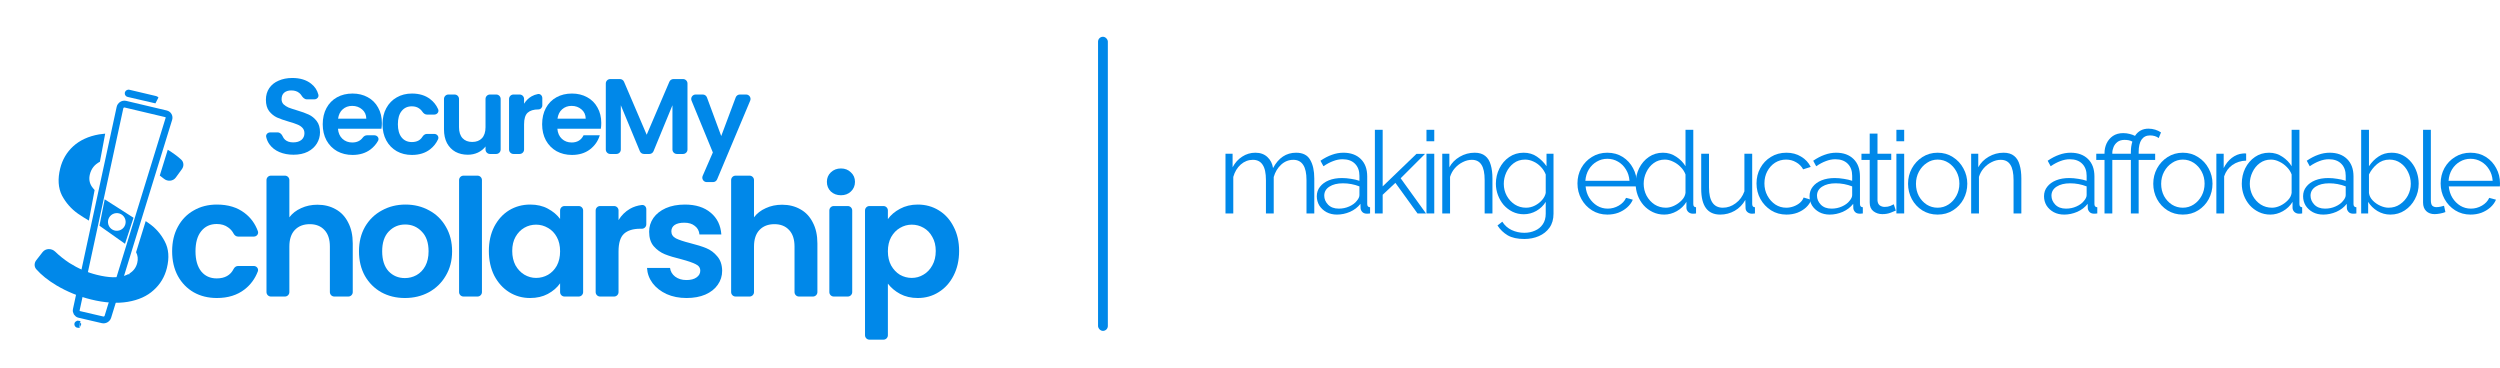 <svg width="510" height="75" viewBox="0 0 510 75" fill="none" xmlns="http://www.w3.org/2000/svg">
<path d="M35.115 51.263C35.115 49.352 35.504 47.685 36.281 46.263C37.059 44.819 38.136 43.708 39.514 42.931C40.892 42.131 42.469 41.731 44.247 41.731C46.535 41.731 48.424 42.308 49.912 43.464C51.141 44.386 52.039 45.616 52.607 47.155C52.811 47.708 52.376 48.263 51.786 48.263H48.567C48.176 48.263 47.84 48.007 47.659 47.661C47.39 47.144 47.019 46.722 46.546 46.397C45.924 45.93 45.146 45.697 44.213 45.697C42.88 45.697 41.825 46.185 41.047 47.163C40.27 48.118 39.881 49.485 39.881 51.263C39.881 53.018 40.27 54.384 41.047 55.362C41.825 56.317 42.88 56.795 44.213 56.795C45.864 56.795 47.014 56.15 47.663 54.86C47.837 54.514 48.173 54.262 48.561 54.262H51.777C52.369 54.262 52.804 54.822 52.593 55.375C52.025 56.86 51.131 58.078 49.912 59.028C48.401 60.205 46.513 60.794 44.247 60.794C42.469 60.794 40.892 60.405 39.514 59.628C38.136 58.828 37.059 57.717 36.281 56.295C35.504 54.851 35.115 53.173 35.115 51.263Z" fill="#0088E9"/>
<path d="M64.762 41.764C66.162 41.764 67.406 42.075 68.495 42.697C69.583 43.297 70.428 44.197 71.028 45.397C71.65 46.574 71.961 47.996 71.961 49.663V59.587C71.961 60.088 71.555 60.494 71.053 60.494H68.202C67.701 60.494 67.295 60.088 67.295 59.587V50.296C67.295 48.83 66.928 47.708 66.195 46.93C65.462 46.13 64.462 45.73 63.196 45.73C61.907 45.73 60.885 46.13 60.129 46.93C59.396 47.708 59.03 48.83 59.03 50.296V59.587C59.03 60.088 58.623 60.494 58.122 60.494H55.271C54.77 60.494 54.364 60.088 54.364 59.587V36.739C54.364 36.238 54.77 35.832 55.271 35.832H58.122C58.623 35.832 59.03 36.238 59.03 36.739V44.33C59.63 43.53 60.429 42.908 61.429 42.464C62.429 41.997 63.54 41.764 64.762 41.764Z" fill="#0088E9"/>
<path d="M82.597 60.794C80.819 60.794 79.22 60.405 77.798 59.628C76.376 58.828 75.254 57.706 74.431 56.262C73.632 54.817 73.232 53.151 73.232 51.263C73.232 49.374 73.643 47.708 74.465 46.263C75.309 44.819 76.453 43.708 77.897 42.931C79.342 42.131 80.953 41.731 82.73 41.731C84.508 41.731 86.118 42.131 87.563 42.931C89.007 43.708 90.14 44.819 90.962 46.263C91.806 47.708 92.228 49.374 92.228 51.263C92.228 53.151 91.795 54.817 90.929 56.262C90.084 57.706 88.929 58.828 87.463 59.628C86.018 60.405 84.397 60.794 82.597 60.794ZM82.597 56.728C83.441 56.728 84.23 56.528 84.963 56.128C85.719 55.706 86.318 55.084 86.763 54.262C87.207 53.44 87.429 52.44 87.429 51.263C87.429 49.507 86.963 48.163 86.029 47.23C85.119 46.274 83.996 45.797 82.663 45.797C81.33 45.797 80.208 46.274 79.297 47.23C78.409 48.163 77.964 49.507 77.964 51.263C77.964 53.018 78.397 54.373 79.264 55.328C80.153 56.262 81.264 56.728 82.597 56.728Z" fill="#0088E9"/>
<path d="M97.41 35.832C97.911 35.832 98.317 36.238 98.317 36.739V59.587C98.317 60.088 97.911 60.494 97.41 60.494H94.559C94.058 60.494 93.651 60.088 93.651 59.587V36.739C93.651 36.238 94.058 35.832 94.559 35.832H97.41Z" fill="#0088E9"/>
<path d="M99.728 51.196C99.728 49.329 100.094 47.674 100.828 46.23C101.583 44.786 102.594 43.675 103.86 42.897C105.149 42.12 106.582 41.731 108.16 41.731C109.537 41.731 110.737 42.008 111.759 42.564C112.803 43.119 113.637 43.819 114.259 44.663V42.938C114.259 42.437 114.665 42.031 115.166 42.031H118.051C118.552 42.031 118.958 42.437 118.958 42.938V59.587C118.958 60.088 118.552 60.494 118.051 60.494H115.166C114.665 60.494 114.259 60.088 114.259 59.587V57.795C113.659 58.661 112.826 59.383 111.759 59.961C110.715 60.517 109.504 60.794 108.126 60.794C106.571 60.794 105.149 60.394 103.86 59.594C102.594 58.794 101.583 57.672 100.828 56.228C100.094 54.762 99.728 53.084 99.728 51.196ZM114.259 51.263C114.259 50.129 114.037 49.163 113.592 48.363C113.148 47.541 112.548 46.919 111.792 46.497C111.037 46.052 110.226 45.83 109.36 45.83C108.493 45.83 107.693 46.041 106.96 46.463C106.227 46.885 105.627 47.508 105.16 48.33C104.716 49.13 104.494 50.085 104.494 51.196C104.494 52.307 104.716 53.284 105.16 54.129C105.627 54.951 106.227 55.584 106.96 56.028C107.715 56.473 108.515 56.695 109.36 56.695C110.226 56.695 111.037 56.484 111.792 56.062C112.548 55.617 113.148 54.995 113.592 54.195C114.037 53.373 114.259 52.396 114.259 51.263Z" fill="#0088E9"/>
<path d="M126.181 44.897C126.781 43.919 127.559 43.153 128.514 42.597C129.248 42.18 130.057 41.92 130.942 41.816C131.439 41.757 131.847 42.17 131.847 42.671V45.756C131.847 46.257 131.441 46.663 130.94 46.663H130.614C129.147 46.663 128.037 47.008 127.281 47.696C126.548 48.385 126.181 49.585 126.181 51.296V59.587C126.181 60.088 125.775 60.494 125.274 60.494H122.423C121.922 60.494 121.515 60.088 121.515 59.587V42.938C121.515 42.437 121.922 42.031 122.423 42.031H125.274C125.775 42.031 126.181 42.437 126.181 42.938V44.897Z" fill="#0088E9"/>
<path d="M140.056 60.794C138.545 60.794 137.189 60.528 135.99 59.994C134.79 59.439 133.834 58.695 133.123 57.761C132.435 56.828 132.057 55.795 131.99 54.662H136.689C136.778 55.373 137.123 55.962 137.723 56.428C138.345 56.895 139.111 57.128 140.022 57.128C140.911 57.128 141.6 56.95 142.089 56.595C142.6 56.239 142.855 55.784 142.855 55.228C142.855 54.629 142.544 54.184 141.922 53.895C141.322 53.584 140.355 53.251 139.022 52.895C137.645 52.562 136.512 52.218 135.623 51.862C134.756 51.507 134.001 50.962 133.357 50.229C132.735 49.496 132.423 48.507 132.423 47.263C132.423 46.241 132.712 45.308 133.29 44.464C133.89 43.619 134.734 42.953 135.823 42.464C136.934 41.975 138.234 41.731 139.722 41.731C141.922 41.731 143.677 42.286 144.988 43.397C146.299 44.486 147.021 45.963 147.154 47.83H142.688C142.622 47.096 142.311 46.519 141.755 46.097C141.222 45.652 140.5 45.43 139.589 45.43C138.745 45.43 138.089 45.586 137.623 45.897C137.178 46.208 136.956 46.641 136.956 47.197C136.956 47.819 137.267 48.296 137.889 48.63C138.511 48.941 139.478 49.263 140.789 49.596C142.122 49.929 143.222 50.274 144.088 50.629C144.955 50.985 145.699 51.54 146.321 52.296C146.966 53.029 147.299 54.006 147.321 55.228C147.321 56.295 147.021 57.25 146.421 58.095C145.843 58.939 144.999 59.605 143.888 60.094C142.8 60.561 141.522 60.794 140.056 60.794Z" fill="#0088E9"/>
<path d="M159.55 41.764C160.95 41.764 162.194 42.075 163.282 42.697C164.371 43.297 165.215 44.197 165.815 45.397C166.437 46.574 166.749 47.996 166.749 49.663V59.587C166.749 60.088 166.342 60.494 165.841 60.494H162.99C162.489 60.494 162.083 60.088 162.083 59.587V50.296C162.083 48.83 161.716 47.708 160.983 46.93C160.25 46.13 159.25 45.73 157.983 45.73C156.695 45.73 155.673 46.13 154.917 46.93C154.184 47.708 153.817 48.83 153.817 50.296V59.587C153.817 60.088 153.411 60.494 152.91 60.494H150.059C149.558 60.494 149.151 60.088 149.151 59.587V36.739C149.151 36.238 149.558 35.832 150.059 35.832H152.91C153.411 35.832 153.817 36.238 153.817 36.739V44.33C154.417 43.53 155.217 42.908 156.217 42.464C157.217 41.997 158.328 41.764 159.55 41.764Z" fill="#0088E9"/>
<path d="M171.552 39.831C170.73 39.831 170.041 39.575 169.486 39.065C168.953 38.531 168.686 37.876 168.686 37.098C168.686 36.321 168.953 35.676 169.486 35.165C170.041 34.632 170.73 34.365 171.552 34.365C172.374 34.365 173.052 34.632 173.585 35.165C174.141 35.676 174.418 36.321 174.418 37.098C174.418 37.876 174.141 38.531 173.585 39.065C173.052 39.575 172.374 39.831 171.552 39.831ZM172.945 42.031C173.446 42.031 173.852 42.437 173.852 42.938V59.587C173.852 60.088 173.446 60.494 172.945 60.494H170.093C169.592 60.494 169.186 60.088 169.186 59.587V42.938C169.186 42.437 169.592 42.031 170.093 42.031H172.945Z" fill="#0088E9"/>
<path d="M181.128 44.697C181.728 43.853 182.55 43.153 183.594 42.597C184.661 42.02 185.872 41.731 187.227 41.731C188.804 41.731 190.226 42.12 191.493 42.897C192.782 43.675 193.793 44.786 194.526 46.23C195.281 47.652 195.659 49.307 195.659 51.196C195.659 53.084 195.281 54.762 194.526 56.228C193.793 57.672 192.782 58.794 191.493 59.594C190.226 60.394 188.804 60.794 187.227 60.794C185.872 60.794 184.672 60.517 183.628 59.961C182.605 59.406 181.772 58.706 181.128 57.861V68.386C181.128 68.887 180.722 69.293 180.221 69.293H177.369C176.868 69.293 176.462 68.887 176.462 68.386V42.938C176.462 42.437 176.868 42.031 177.369 42.031H180.221C180.722 42.031 181.128 42.437 181.128 42.938V44.697ZM190.893 51.196C190.893 50.085 190.66 49.13 190.193 48.33C189.749 47.508 189.149 46.885 188.393 46.463C187.66 46.041 186.86 45.83 185.994 45.83C185.15 45.83 184.35 46.052 183.594 46.497C182.861 46.919 182.261 47.541 181.795 48.363C181.35 49.185 181.128 50.151 181.128 51.263C181.128 52.373 181.35 53.34 181.795 54.162C182.261 54.984 182.861 55.617 183.594 56.062C184.35 56.484 185.15 56.695 185.994 56.695C186.86 56.695 187.66 56.473 188.393 56.028C189.149 55.584 189.749 54.951 190.193 54.129C190.66 53.307 190.893 52.329 190.893 51.196Z" fill="#0088E9"/>
<path d="M59.873 31.564C58.807 31.564 57.844 31.381 56.982 31.016C56.136 30.651 55.464 30.126 54.968 29.44C54.641 28.988 54.419 28.483 54.301 27.924C54.197 27.428 54.617 27.009 55.123 27.009H56.64C57.116 27.009 57.486 27.392 57.674 27.83C57.784 28.088 57.94 28.31 58.143 28.498C58.552 28.863 59.106 29.046 59.807 29.046C60.522 29.046 61.084 28.878 61.493 28.542C61.902 28.192 62.106 27.739 62.106 27.184C62.106 26.732 61.967 26.36 61.69 26.068C61.413 25.776 61.062 25.55 60.639 25.389C60.23 25.214 59.661 25.024 58.931 24.82C57.938 24.528 57.128 24.243 56.501 23.966C55.888 23.674 55.355 23.243 54.902 22.674C54.464 22.09 54.245 21.316 54.245 20.353C54.245 19.448 54.472 18.66 54.924 17.988C55.377 17.317 56.012 16.806 56.829 16.456C57.647 16.091 58.581 15.908 59.632 15.908C61.208 15.908 62.486 16.295 63.464 17.069C64.21 17.64 64.705 18.384 64.948 19.302C65.083 19.812 64.656 20.265 64.128 20.265H62.592C62.111 20.265 61.74 19.863 61.488 19.453C61.379 19.276 61.235 19.116 61.055 18.974C60.646 18.623 60.099 18.448 59.413 18.448C58.814 18.448 58.333 18.601 57.968 18.908C57.617 19.214 57.442 19.66 57.442 20.244C57.442 20.652 57.574 20.995 57.836 21.273C58.114 21.535 58.449 21.754 58.843 21.93C59.252 22.09 59.822 22.28 60.551 22.499C61.544 22.791 62.354 23.083 62.982 23.375C63.609 23.666 64.15 24.104 64.602 24.688C65.055 25.272 65.281 26.039 65.281 26.987C65.281 27.805 65.069 28.564 64.646 29.265C64.222 29.965 63.602 30.527 62.785 30.951C61.967 31.359 60.997 31.564 59.873 31.564Z" fill="#0088E9"/>
<path d="M77.901 25.082C77.901 25.52 77.872 25.915 77.813 26.265H68.946C69.019 27.141 69.325 27.827 69.865 28.323C70.405 28.819 71.07 29.067 71.858 29.067C72.791 29.067 73.503 28.739 73.995 28.082C74.202 27.806 74.507 27.6 74.853 27.6H76.375C76.983 27.6 77.419 28.191 77.124 28.723C76.749 29.401 76.234 29.99 75.58 30.491C74.587 31.235 73.368 31.607 71.923 31.607C70.756 31.607 69.705 31.352 68.77 30.841C67.851 30.316 67.128 29.578 66.603 28.63C66.092 27.681 65.836 26.586 65.836 25.345C65.836 24.09 66.092 22.988 66.603 22.039C67.114 21.09 67.829 20.36 68.749 19.849C69.668 19.338 70.726 19.083 71.923 19.083C73.077 19.083 74.106 19.331 75.011 19.828C75.93 20.324 76.638 21.032 77.135 21.951C77.645 22.856 77.901 23.9 77.901 25.082ZM74.726 24.207C74.711 23.418 74.427 22.791 73.872 22.324C73.317 21.842 72.639 21.601 71.836 21.601C71.077 21.601 70.434 21.835 69.909 22.302C69.398 22.754 69.084 23.389 68.968 24.207H74.726Z" fill="#0088E9"/>
<path d="M78.036 25.345C78.036 24.09 78.292 22.995 78.803 22.061C79.314 21.112 80.022 20.382 80.927 19.871C81.832 19.346 82.868 19.083 84.036 19.083C85.539 19.083 86.78 19.463 87.758 20.222C88.465 20.752 89.005 21.437 89.379 22.278C89.618 22.817 89.181 23.375 88.591 23.375H87.098C86.708 23.375 86.377 23.113 86.165 22.785C86.002 22.532 85.796 22.32 85.547 22.148C85.138 21.842 84.627 21.689 84.014 21.689C83.138 21.689 82.445 22.01 81.934 22.652C81.423 23.28 81.167 24.177 81.167 25.345C81.167 26.498 81.423 27.396 81.934 28.038C82.445 28.666 83.138 28.98 84.014 28.98C85.012 28.98 85.731 28.621 86.172 27.903C86.375 27.573 86.705 27.316 87.093 27.316H88.582C89.174 27.316 89.611 27.879 89.364 28.417C88.99 29.227 88.455 29.903 87.758 30.447C86.765 31.221 85.525 31.607 84.036 31.607C82.868 31.607 81.832 31.352 80.927 30.841C80.022 30.316 79.314 29.586 78.803 28.651C78.292 27.703 78.036 26.601 78.036 25.345Z" fill="#0088E9"/>
<path d="M101.227 19.28C101.728 19.28 102.134 19.686 102.134 20.187V30.503C102.134 31.004 101.728 31.41 101.227 31.41H99.954C99.453 31.41 99.046 31.004 99.046 30.503V29.878C98.652 30.403 98.134 30.819 97.492 31.126C96.864 31.418 96.178 31.564 95.434 31.564C94.485 31.564 93.646 31.366 92.916 30.972C92.186 30.564 91.609 29.973 91.186 29.199C90.777 28.411 90.573 27.476 90.573 26.396V20.187C90.573 19.686 90.979 19.28 91.48 19.28H92.731C93.232 19.28 93.638 19.686 93.638 20.187V25.958C93.638 26.922 93.879 27.666 94.361 28.192C94.843 28.703 95.499 28.958 96.332 28.958C97.178 28.958 97.842 28.703 98.324 28.192C98.806 27.666 99.046 26.922 99.046 25.958V20.187C99.046 19.686 99.453 19.28 99.954 19.28H101.227Z" fill="#0088E9"/>
<path d="M106.91 21.163C107.304 20.521 107.815 20.017 108.443 19.652C108.838 19.427 109.267 19.272 109.73 19.186C110.222 19.094 110.632 19.511 110.632 20.012V21.514C110.632 21.961 110.27 22.324 109.822 22.324C108.859 22.324 108.129 22.55 107.633 23.002C107.151 23.455 106.91 24.243 106.91 25.367V30.503C106.91 31.004 106.504 31.41 106.003 31.41H104.752C104.251 31.41 103.845 31.004 103.845 30.503V20.187C103.845 19.686 104.251 19.28 104.752 19.28H106.003C106.504 19.28 106.91 19.686 106.91 20.187V21.163Z" fill="#0088E9"/>
<path d="M122.659 25.082C122.659 25.52 122.63 25.915 122.572 26.265H113.704C113.777 27.141 114.084 27.827 114.624 28.323C115.164 28.819 115.828 29.067 116.616 29.067C117.755 29.067 118.565 28.578 119.047 27.6H122.353C122.003 28.768 121.331 29.732 120.338 30.491C119.346 31.235 118.127 31.607 116.682 31.607C115.514 31.607 114.463 31.352 113.529 30.841C112.609 30.316 111.887 29.578 111.361 28.63C110.85 27.681 110.595 26.586 110.595 25.345C110.595 24.09 110.85 22.988 111.361 22.039C111.872 21.09 112.587 20.36 113.507 19.849C114.427 19.338 115.485 19.083 116.682 19.083C117.835 19.083 118.864 19.331 119.769 19.828C120.689 20.324 121.397 21.032 121.893 21.951C122.404 22.856 122.659 23.9 122.659 25.082ZM119.485 24.207C119.47 23.418 119.185 22.791 118.631 22.324C118.076 21.842 117.397 21.601 116.594 21.601C115.835 21.601 115.193 21.835 114.668 22.302C114.157 22.754 113.843 23.389 113.726 24.207H119.485Z" fill="#0088E9"/>
<path d="M139.338 16.127C139.839 16.127 140.246 16.533 140.246 17.034V30.503C140.246 31.004 139.839 31.41 139.338 31.41H138.088C137.586 31.41 137.18 31.004 137.18 30.503V21.47L133.317 30.849C133.177 31.188 132.846 31.41 132.478 31.41H131.371C131.004 31.41 130.673 31.189 130.533 30.85L126.648 21.47V30.503C126.648 31.004 126.242 31.41 125.741 31.41H124.49C123.989 31.41 123.583 31.004 123.583 30.503V17.034C123.583 16.533 123.989 16.127 124.49 16.127H126.466C126.829 16.127 127.157 16.344 127.3 16.678L131.925 27.491L136.551 16.678C136.694 16.344 137.022 16.127 137.385 16.127H139.338Z" fill="#0088E9"/>
<path d="M152.202 19.28C152.85 19.28 153.289 19.941 153.038 20.539L146.291 36.591C146.149 36.928 145.819 37.147 145.454 37.147H144.178C143.525 37.147 143.086 36.477 143.346 35.878L145.422 31.104L141.076 20.532C140.831 19.935 141.27 19.28 141.915 19.28H143.367C143.747 19.28 144.086 19.517 144.218 19.873L147.13 27.754L150.084 19.869C150.217 19.515 150.555 19.28 150.934 19.28H152.202Z" fill="#0088E9"/>
<path d="M15.867 66.153C15.865 66.147 15.865 66.144 15.865 66.143C15.865 66.141 15.865 66.141 15.866 66.14C15.866 66.138 15.868 66.132 15.874 66.127C15.879 66.121 15.884 66.119 15.886 66.118C15.887 66.118 15.888 66.117 15.889 66.117C15.89 66.117 15.893 66.117 15.9 66.118L16.276 66.19L15.89 66.171C15.879 66.17 15.87 66.163 15.867 66.153Z" fill="#0088E9" stroke="#0088E9" stroke-width="1.389"/>
<path d="M26.173 18.996C26.156 19.008 26.152 19.016 26.15 19.021C26.147 19.029 26.145 19.04 26.147 19.053C26.15 19.067 26.156 19.076 26.162 19.082C26.166 19.086 26.173 19.092 26.192 19.096L31.863 20.409L31.735 20.295C31.724 20.286 31.711 20.279 31.696 20.276L26.233 18.985C26.212 18.98 26.19 18.984 26.173 18.996Z" fill="#0088E9" stroke="#0088E9" stroke-width="1.389"/>
<path d="M24.476 21.957C24.582 21.463 25.095 21.139 25.586 21.256L33.862 23.216C34.329 23.326 34.593 23.791 34.451 24.252L22.007 64.617C21.867 65.073 21.381 65.354 20.918 65.246L16.176 64.141C15.736 64.039 15.47 63.618 15.565 63.176L24.476 21.957Z" stroke="#0088E9" stroke-width="1.389"/>
<path fill-rule="evenodd" clip-rule="evenodd" d="M27.242 44.421L25.502 49.734L20.286 46.041L21.359 40.658L27.242 44.421ZM23.992 47.074C24.985 46.984 25.716 46.107 25.627 45.114C25.537 44.122 24.66 43.39 23.667 43.48C22.675 43.569 21.943 44.447 22.033 45.439C22.122 46.432 23 47.163 23.992 47.074Z" fill="#0088E9"/>
<path d="M21.458 27.262C21.028 27.295 20.61 27.346 20.204 27.416C18.04 27.799 16.28 28.611 14.922 29.852C13.604 31.068 12.722 32.574 12.278 34.368C11.75 36.503 11.87 38.338 12.639 39.875C13.447 41.388 14.536 42.626 15.906 43.589C16.55 44.035 17.292 44.505 18.132 45L19.301 38.766C19.096 38.547 18.911 38.321 18.745 38.086C18.241 37.338 18.104 36.499 18.333 35.571C18.623 34.4 19.306 33.542 20.382 32.998L21.458 27.262Z" fill="#0088E9"/>
<path d="M29.722 45.103L27.76 51.45C28.114 52.113 28.195 52.837 28 53.624C27.768 54.56 27.242 55.28 26.42 55.784L26.36 55.977L26.164 55.929C25.939 56.046 25.695 56.15 25.432 56.239C24.065 56.721 22.175 56.664 19.762 56.067C17.813 55.585 15.944 54.778 14.156 53.645C13.059 52.921 12.095 52.152 11.265 51.339C10.537 50.625 9.317 50.623 8.691 51.427L7.391 53.096C6.968 53.639 6.943 54.403 7.398 54.92C8.425 56.088 9.792 57.184 11.5 58.209C13.675 59.502 16.016 60.459 18.522 61.079C21.368 61.783 23.888 61.947 26.083 61.571C28.277 61.195 30.034 60.398 31.352 59.181C32.702 57.972 33.599 56.471 34.043 54.676C34.564 52.573 34.42 50.764 33.613 49.251C32.836 47.746 31.747 46.508 30.346 45.537C30.147 45.394 29.939 45.249 29.722 45.103Z" fill="#0088E9"/>
<path d="M32.594 35.813L34.222 30.548C35.252 31.164 36.166 31.835 36.964 32.562C37.512 33.061 37.552 33.891 37.117 34.491L35.864 36.215C35.305 36.986 34.194 37.075 33.455 36.474C33.173 36.245 32.886 36.025 32.594 35.813Z" fill="#0088E9"/>
<rect x="224" y="7.5" width="2" height="60" rx="1" fill="#0088E9"/>
<path d="M268.115 43.542H266.525V36.74C266.525 35.338 266.299 34.302 265.847 33.632C265.395 32.946 264.725 32.603 263.837 32.603C262.902 32.603 262.076 32.93 261.36 33.585C260.643 34.239 260.136 35.081 259.84 36.109V43.542H258.251V36.74C258.251 35.307 258.025 34.263 257.573 33.608C257.137 32.938 256.475 32.603 255.586 32.603C254.667 32.603 253.841 32.923 253.109 33.562C252.392 34.2 251.885 35.042 251.589 36.086V43.542H250V31.364H251.449V34.123C251.948 33.188 252.602 32.463 253.413 31.949C254.223 31.419 255.119 31.154 256.101 31.154C257.113 31.154 257.931 31.45 258.555 32.042C259.178 32.619 259.56 33.367 259.7 34.286C260.822 32.198 262.388 31.154 264.398 31.154C265.769 31.154 266.728 31.637 267.273 32.603C267.834 33.554 268.115 34.824 268.115 36.413V43.542Z" fill="#0088E9"/>
<path d="M268.628 40.036C268.628 39.288 268.846 38.641 269.282 38.096C269.718 37.535 270.318 37.099 271.082 36.787C271.861 36.475 272.757 36.32 273.77 36.32C274.362 36.32 274.977 36.374 275.616 36.483C276.255 36.577 276.824 36.709 277.323 36.881V35.852C277.323 34.824 277.019 34.006 276.411 33.398C275.803 32.79 274.962 32.486 273.887 32.486C273.248 32.486 272.609 32.611 271.97 32.86C271.331 33.094 270.669 33.445 269.983 33.912L269.376 32.79C270.17 32.245 270.949 31.84 271.713 31.575C272.476 31.294 273.256 31.154 274.05 31.154C275.546 31.154 276.73 31.583 277.603 32.44C278.476 33.297 278.912 34.481 278.912 35.992V41.626C278.912 42.046 279.107 42.264 279.496 42.28V43.542C279.154 43.589 278.912 43.604 278.772 43.589C278.382 43.573 278.086 43.449 277.884 43.215C277.681 42.981 277.572 42.732 277.556 42.467L277.533 41.579C276.988 42.28 276.279 42.825 275.406 43.215C274.533 43.589 273.645 43.776 272.741 43.776C271.947 43.776 271.238 43.612 270.614 43.285C269.991 42.942 269.5 42.49 269.142 41.929C268.799 41.353 268.628 40.722 268.628 40.036ZM276.785 40.971C277.143 40.55 277.323 40.161 277.323 39.802V38.026C276.247 37.605 275.125 37.395 273.957 37.395C272.819 37.395 271.9 37.621 271.199 38.073C270.497 38.525 270.147 39.14 270.147 39.919C270.147 40.589 270.404 41.197 270.918 41.742C271.448 42.288 272.18 42.56 273.115 42.56C273.879 42.56 274.588 42.412 275.242 42.116C275.912 41.82 276.427 41.438 276.785 40.971Z" fill="#0088E9"/>
<path d="M289.171 43.542L284.66 37.301L282.066 39.732V43.542H280.476V26.479H282.066V38.026L288.961 31.388H290.714L285.735 36.366L290.901 43.542H289.171Z" fill="#0088E9"/>
<path d="M291.001 28.817V26.479H292.59V28.817H291.001ZM291.001 43.542V31.364H292.59V43.542H291.001Z" fill="#0088E9"/>
<path d="M304.459 43.542H302.869V36.74C302.869 35.307 302.651 34.263 302.215 33.608C301.794 32.938 301.14 32.603 300.251 32.603C299.628 32.603 299.013 32.759 298.405 33.071C297.797 33.367 297.26 33.78 296.792 34.309C296.34 34.824 296.013 35.416 295.81 36.086V43.542H294.221V31.364H295.67V34.123C296.153 33.234 296.862 32.517 297.797 31.972C298.732 31.427 299.745 31.154 300.836 31.154C301.74 31.154 302.456 31.372 302.986 31.808C303.516 32.229 303.89 32.837 304.108 33.632C304.342 34.411 304.459 35.338 304.459 36.413V43.542Z" fill="#0088E9"/>
<path d="M310.863 43.706C310.022 43.706 309.251 43.534 308.549 43.191C307.864 42.849 307.264 42.389 306.75 41.812C306.251 41.22 305.861 40.55 305.581 39.802C305.3 39.054 305.16 38.283 305.16 37.488C305.16 36.351 305.402 35.307 305.885 34.356C306.368 33.39 307.03 32.619 307.872 32.042C308.729 31.45 309.71 31.154 310.817 31.154C311.861 31.154 312.764 31.419 313.528 31.949C314.307 32.478 314.962 33.133 315.491 33.912V31.364H316.917V43.589C316.917 44.726 316.644 45.677 316.099 46.44C315.554 47.204 314.829 47.781 313.925 48.17C313.022 48.56 312.032 48.754 310.957 48.754C309.554 48.754 308.425 48.505 307.568 48.007C306.726 47.508 306.033 46.838 305.487 45.996L306.469 45.225C306.952 45.989 307.591 46.557 308.386 46.931C309.196 47.305 310.053 47.492 310.957 47.492C311.752 47.492 312.476 47.344 313.131 47.048C313.801 46.768 314.33 46.339 314.72 45.763C315.125 45.186 315.328 44.462 315.328 43.589V41.181C314.86 41.945 314.221 42.56 313.411 43.028C312.601 43.48 311.752 43.706 310.863 43.706ZM311.307 42.373C311.946 42.373 312.554 42.225 313.131 41.929C313.707 41.633 314.19 41.259 314.58 40.807C314.985 40.34 315.234 39.857 315.328 39.358V35.595C315.094 35.003 314.759 34.481 314.323 34.029C313.886 33.562 313.388 33.203 312.827 32.954C312.266 32.689 311.697 32.556 311.12 32.556C310.217 32.556 309.438 32.806 308.783 33.304C308.144 33.788 307.646 34.411 307.287 35.174C306.944 35.922 306.773 36.701 306.773 37.512C306.773 38.384 306.976 39.195 307.381 39.943C307.786 40.675 308.331 41.267 309.017 41.719C309.702 42.155 310.466 42.373 311.307 42.373Z" fill="#0088E9"/>
<path d="M327.904 43.776C326.735 43.776 325.691 43.488 324.772 42.911C323.852 42.334 323.128 41.563 322.598 40.597C322.068 39.631 321.803 38.571 321.803 37.418C321.803 36.281 322.06 35.237 322.575 34.286C323.104 33.336 323.829 32.58 324.748 32.019C325.668 31.442 326.712 31.154 327.881 31.154C329.08 31.154 330.132 31.442 331.036 32.019C331.94 32.595 332.641 33.359 333.14 34.309C333.654 35.244 333.911 36.273 333.911 37.395C333.911 37.644 333.903 37.855 333.888 38.026H323.463C323.541 38.898 323.79 39.678 324.211 40.363C324.632 41.033 325.169 41.571 325.824 41.976C326.478 42.366 327.195 42.56 327.974 42.56C328.769 42.56 329.517 42.358 330.218 41.953C330.919 41.547 331.418 41.018 331.714 40.363L333.093 40.737C332.844 41.329 332.454 41.859 331.924 42.327C331.41 42.779 330.81 43.137 330.124 43.402C329.439 43.651 328.699 43.776 327.904 43.776ZM323.416 36.881H332.415C332.353 36.008 332.111 35.237 331.69 34.567C331.27 33.881 330.732 33.351 330.078 32.977C329.423 32.588 328.699 32.393 327.904 32.393C327.109 32.393 326.385 32.588 325.73 32.977C325.076 33.351 324.538 33.881 324.117 34.567C323.712 35.237 323.478 36.008 323.416 36.881Z" fill="#0088E9"/>
<path d="M333.675 37.488C333.675 36.335 333.909 35.283 334.376 34.333C334.859 33.367 335.522 32.595 336.363 32.019C337.205 31.442 338.163 31.154 339.238 31.154C340.251 31.154 341.155 31.427 341.949 31.972C342.76 32.502 343.391 33.149 343.843 33.912V26.479H345.432V41.626C345.432 42.046 345.619 42.264 345.993 42.28V43.542C345.681 43.589 345.44 43.604 345.269 43.589C344.926 43.573 344.63 43.449 344.38 43.215C344.147 42.966 344.03 42.685 344.03 42.373V41.181C343.547 41.976 342.892 42.607 342.066 43.075C341.24 43.542 340.383 43.776 339.495 43.776C338.654 43.776 337.875 43.604 337.158 43.262C336.441 42.919 335.818 42.451 335.288 41.859C334.774 41.267 334.376 40.597 334.096 39.849C333.815 39.086 333.675 38.299 333.675 37.488ZM343.843 39.358V35.595C343.64 35.034 343.313 34.528 342.861 34.076C342.409 33.608 341.895 33.242 341.318 32.977C340.757 32.697 340.196 32.556 339.635 32.556C338.763 32.556 337.999 32.798 337.345 33.281C336.706 33.748 336.207 34.364 335.849 35.128C335.491 35.876 335.311 36.662 335.311 37.488C335.311 38.361 335.506 39.171 335.896 39.919C336.301 40.667 336.846 41.267 337.532 41.719C338.217 42.155 338.989 42.373 339.846 42.373C340.376 42.373 340.929 42.241 341.505 41.976C342.098 41.696 342.612 41.329 343.048 40.877C343.5 40.426 343.765 39.919 343.843 39.358Z" fill="#0088E9"/>
<path d="M347.047 38.517V31.364H348.636V38.236C348.636 40.994 349.579 42.373 351.464 42.373C352.399 42.373 353.272 42.07 354.082 41.462C354.908 40.854 355.5 40.044 355.858 39.031V31.364H357.448V41.626C357.448 42.046 357.635 42.264 358.009 42.28V43.542C357.822 43.573 357.674 43.589 357.565 43.589C357.471 43.589 357.37 43.589 357.261 43.589C356.934 43.558 356.653 43.433 356.419 43.215C356.201 42.997 356.092 42.732 356.092 42.42L356.045 40.784C355.516 41.734 354.791 42.475 353.872 43.005C352.968 43.519 351.986 43.776 350.927 43.776C348.34 43.776 347.047 42.023 347.047 38.517Z" fill="#0088E9"/>
<path d="M364.454 43.776C363.27 43.776 362.218 43.488 361.299 42.911C360.379 42.319 359.655 41.547 359.125 40.597C358.595 39.631 358.33 38.571 358.33 37.418C358.33 36.265 358.587 35.221 359.102 34.286C359.616 33.336 360.333 32.58 361.252 32.019C362.171 31.442 363.231 31.154 364.431 31.154C365.568 31.154 366.566 31.419 367.423 31.949C368.295 32.463 368.95 33.164 369.386 34.052L367.843 34.543C367.501 33.92 367.018 33.437 366.394 33.094C365.786 32.736 365.109 32.556 364.361 32.556C363.535 32.556 362.787 32.767 362.117 33.188C361.462 33.608 360.933 34.193 360.527 34.941C360.138 35.673 359.943 36.499 359.943 37.418C359.943 38.338 360.146 39.171 360.551 39.919C360.956 40.667 361.494 41.267 362.164 41.719C362.834 42.155 363.574 42.373 364.384 42.373C364.914 42.373 365.428 42.28 365.927 42.093C366.425 41.906 366.854 41.657 367.212 41.345C367.571 41.018 367.812 40.667 367.937 40.293L369.503 40.761C369.285 41.337 368.926 41.859 368.428 42.327C367.929 42.779 367.337 43.137 366.651 43.402C365.966 43.651 365.233 43.776 364.454 43.776Z" fill="#0088E9"/>
<path d="M369.148 40.036C369.148 39.288 369.366 38.641 369.803 38.096C370.239 37.535 370.839 37.099 371.603 36.787C372.382 36.475 373.278 36.32 374.29 36.32C374.883 36.32 375.498 36.374 376.137 36.483C376.776 36.577 377.345 36.709 377.843 36.881V35.852C377.843 34.824 377.539 34.006 376.932 33.398C376.324 32.79 375.483 32.486 374.407 32.486C373.768 32.486 373.13 32.611 372.491 32.86C371.852 33.094 371.19 33.445 370.504 33.912L369.896 32.79C370.691 32.245 371.47 31.84 372.234 31.575C372.997 31.294 373.776 31.154 374.571 31.154C376.067 31.154 377.251 31.583 378.124 32.44C378.996 33.297 379.433 34.481 379.433 35.992V41.626C379.433 42.046 379.628 42.264 380.017 42.28V43.542C379.674 43.589 379.433 43.604 379.292 43.589C378.903 43.573 378.607 43.449 378.404 43.215C378.202 42.981 378.093 42.732 378.077 42.467L378.054 41.579C377.508 42.28 376.799 42.825 375.927 43.215C375.054 43.589 374.166 43.776 373.262 43.776C372.467 43.776 371.758 43.612 371.135 43.285C370.512 42.942 370.021 42.49 369.662 41.929C369.32 41.353 369.148 40.722 369.148 40.036ZM377.306 40.971C377.664 40.55 377.843 40.161 377.843 39.802V38.026C376.768 37.605 375.646 37.395 374.477 37.395C373.34 37.395 372.421 37.621 371.719 38.073C371.018 38.525 370.668 39.14 370.668 39.919C370.668 40.589 370.925 41.197 371.439 41.742C371.969 42.288 372.701 42.56 373.636 42.56C374.4 42.56 375.109 42.412 375.763 42.116C376.433 41.82 376.947 41.438 377.306 40.971Z" fill="#0088E9"/>
<path d="M386.749 42.958C386.562 43.036 386.219 43.176 385.721 43.379C385.222 43.581 384.645 43.682 383.991 43.682C383.305 43.682 382.705 43.488 382.191 43.098C381.677 42.708 381.42 42.124 381.42 41.345V32.627H379.737V31.364H381.42V27.251H383.009V31.364H385.814V32.627H383.009V40.901C383.04 41.353 383.196 41.688 383.477 41.906C383.773 42.108 384.108 42.21 384.482 42.21C384.918 42.21 385.308 42.14 385.65 41.999C386.009 41.844 386.235 41.734 386.328 41.672L386.749 42.958Z" fill="#0088E9"/>
<path d="M386.865 28.817V26.479H388.454V28.817H386.865ZM386.865 43.542V31.364H388.454V43.542H386.865Z" fill="#0088E9"/>
<path d="M395.274 43.776C394.106 43.776 393.062 43.488 392.142 42.911C391.238 42.334 390.529 41.571 390.015 40.62C389.501 39.654 389.244 38.61 389.244 37.488C389.244 36.351 389.501 35.307 390.015 34.356C390.545 33.39 391.262 32.619 392.166 32.042C393.085 31.45 394.121 31.154 395.274 31.154C396.443 31.154 397.479 31.45 398.383 32.042C399.302 32.619 400.019 33.39 400.533 34.356C401.063 35.307 401.328 36.351 401.328 37.488C401.328 38.61 401.071 39.654 400.557 40.62C400.042 41.571 399.326 42.334 398.406 42.911C397.503 43.488 396.459 43.776 395.274 43.776ZM390.857 37.512C390.857 38.416 391.051 39.241 391.441 39.989C391.846 40.722 392.384 41.306 393.054 41.742C393.724 42.163 394.464 42.373 395.274 42.373C396.085 42.373 396.825 42.155 397.495 41.719C398.165 41.283 398.702 40.691 399.108 39.943C399.513 39.195 399.715 38.369 399.715 37.465C399.715 36.561 399.513 35.735 399.108 34.987C398.702 34.239 398.165 33.647 397.495 33.211C396.825 32.775 396.085 32.556 395.274 32.556C394.48 32.556 393.747 32.782 393.077 33.234C392.407 33.671 391.869 34.263 391.464 35.011C391.059 35.759 390.857 36.592 390.857 37.512Z" fill="#0088E9"/>
<path d="M412.354 43.542H410.765V36.74C410.765 35.307 410.546 34.263 410.11 33.608C409.689 32.938 409.035 32.603 408.147 32.603C407.523 32.603 406.908 32.759 406.3 33.071C405.693 33.367 405.155 33.78 404.687 34.309C404.236 34.824 403.908 35.416 403.706 36.086V43.542H402.116V31.364H403.566V34.123C404.049 33.234 404.758 32.517 405.693 31.972C406.627 31.427 407.64 31.154 408.731 31.154C409.635 31.154 410.352 31.372 410.882 31.808C411.411 32.229 411.785 32.837 412.003 33.632C412.237 34.411 412.354 35.338 412.354 36.413V43.542Z" fill="#0088E9"/>
<path d="M416.98 40.036C416.98 39.288 417.198 38.641 417.634 38.096C418.07 37.535 418.67 37.099 419.434 36.787C420.213 36.475 421.109 36.32 422.122 36.32C422.714 36.32 423.329 36.374 423.968 36.483C424.607 36.577 425.176 36.709 425.675 36.881V35.852C425.675 34.824 425.371 34.006 424.763 33.398C424.155 32.79 423.314 32.486 422.239 32.486C421.6 32.486 420.961 32.611 420.322 32.86C419.683 33.094 419.021 33.445 418.335 33.912L417.727 32.79C418.522 32.245 419.301 31.84 420.065 31.575C420.828 31.294 421.607 31.154 422.402 31.154C423.898 31.154 425.082 31.583 425.955 32.44C426.828 33.297 427.264 34.481 427.264 35.992V41.626C427.264 42.046 427.459 42.264 427.848 42.28V43.542C427.505 43.589 427.264 43.604 427.124 43.589C426.734 43.573 426.438 43.449 426.235 43.215C426.033 42.981 425.924 42.732 425.908 42.467L425.885 41.579C425.339 42.28 424.63 42.825 423.758 43.215C422.885 43.589 421.997 43.776 421.093 43.776C420.299 43.776 419.59 43.612 418.966 43.285C418.343 42.942 417.852 42.49 417.494 41.929C417.151 41.353 416.98 40.722 416.98 40.036ZM425.137 40.971C425.495 40.55 425.675 40.161 425.675 39.802V38.026C424.599 37.605 423.477 37.395 422.309 37.395C421.171 37.395 420.252 37.621 419.551 38.073C418.849 38.525 418.499 39.14 418.499 39.919C418.499 40.589 418.756 41.197 419.27 41.742C419.8 42.288 420.532 42.56 421.467 42.56C422.231 42.56 422.94 42.412 423.594 42.116C424.264 41.82 424.779 41.438 425.137 40.971Z" fill="#0088E9"/>
<path d="M429.321 43.542V32.627H427.638V31.364H429.321V31.224C429.321 30.538 429.461 29.884 429.742 29.261C430.038 28.637 430.466 28.131 431.027 27.741C431.604 27.352 432.305 27.157 433.131 27.157C433.599 27.157 434.035 27.212 434.44 27.321C434.845 27.414 435.211 27.547 435.539 27.718C436.177 26.736 437.097 26.246 438.297 26.246C438.764 26.246 439.224 26.316 439.676 26.456C440.128 26.596 440.517 26.783 440.844 27.017L440.377 28.162C439.894 27.804 439.302 27.625 438.601 27.625C437.853 27.625 437.276 27.913 436.871 28.489C436.481 29.066 436.287 29.9 436.287 30.99V31.364H439.652V32.627H436.287V43.542H434.697V32.627H430.911V43.542H429.321ZM430.911 31.177V31.364H434.697V31.037C434.697 30.242 434.798 29.526 435.001 28.887C434.752 28.747 434.495 28.653 434.23 28.606C433.965 28.56 433.692 28.536 433.412 28.536C432.819 28.536 432.336 28.676 431.962 28.957C431.604 29.237 431.339 29.58 431.168 29.985C430.996 30.39 430.911 30.788 430.911 31.177Z" fill="#0088E9"/>
<path d="M445.295 43.776C444.126 43.776 443.082 43.488 442.163 42.911C441.259 42.334 440.55 41.571 440.036 40.62C439.522 39.654 439.265 38.61 439.265 37.488C439.265 36.351 439.522 35.307 440.036 34.356C440.566 33.39 441.282 32.619 442.186 32.042C443.106 31.45 444.142 31.154 445.295 31.154C446.464 31.154 447.5 31.45 448.404 32.042C449.323 32.619 450.04 33.39 450.554 34.356C451.084 35.307 451.349 36.351 451.349 37.488C451.349 38.61 451.092 39.654 450.577 40.62C450.063 41.571 449.346 42.334 448.427 42.911C447.523 43.488 446.479 43.776 445.295 43.776ZM440.877 37.512C440.877 38.416 441.072 39.241 441.462 39.989C441.867 40.722 442.404 41.306 443.074 41.742C443.744 42.163 444.485 42.373 445.295 42.373C446.105 42.373 446.845 42.155 447.515 41.719C448.185 41.283 448.723 40.691 449.128 39.943C449.533 39.195 449.736 38.369 449.736 37.465C449.736 36.561 449.533 35.735 449.128 34.987C448.723 34.239 448.185 33.647 447.515 33.211C446.845 32.775 446.105 32.556 445.295 32.556C444.5 32.556 443.768 32.782 443.098 33.234C442.428 33.671 441.89 34.263 441.485 35.011C441.08 35.759 440.877 36.592 440.877 37.512Z" fill="#0088E9"/>
<path d="M458.214 32.767C457.155 32.798 456.22 33.094 455.409 33.655C454.615 34.216 454.054 34.987 453.726 35.969V43.542H452.137V31.364H453.633V34.286C454.054 33.429 454.607 32.736 455.292 32.206C455.994 31.676 456.734 31.38 457.513 31.318C457.669 31.302 457.801 31.294 457.91 31.294C458.019 31.294 458.121 31.302 458.214 31.318V32.767Z" fill="#0088E9"/>
<path d="M457.324 37.488C457.324 36.335 457.558 35.283 458.025 34.333C458.508 33.367 459.171 32.595 460.012 32.019C460.853 31.442 461.812 31.154 462.887 31.154C463.9 31.154 464.804 31.427 465.598 31.972C466.409 32.502 467.04 33.149 467.492 33.912V26.479H469.081V41.626C469.081 42.046 469.268 42.264 469.642 42.28V43.542C469.33 43.589 469.089 43.604 468.917 43.589C468.575 43.573 468.278 43.449 468.029 43.215C467.795 42.966 467.679 42.685 467.679 42.373V41.181C467.196 41.976 466.541 42.607 465.715 43.075C464.889 43.542 464.032 43.776 463.144 43.776C462.303 43.776 461.523 43.604 460.807 43.262C460.09 42.919 459.467 42.451 458.937 41.859C458.423 41.267 458.025 40.597 457.745 39.849C457.464 39.086 457.324 38.299 457.324 37.488ZM467.492 39.358V35.595C467.289 35.034 466.962 34.528 466.51 34.076C466.058 33.608 465.544 33.242 464.967 32.977C464.406 32.697 463.845 32.556 463.284 32.556C462.412 32.556 461.648 32.798 460.994 33.281C460.355 33.748 459.856 34.364 459.498 35.128C459.139 35.876 458.96 36.662 458.96 37.488C458.96 38.361 459.155 39.171 459.545 39.919C459.95 40.667 460.495 41.267 461.181 41.719C461.866 42.155 462.638 42.373 463.495 42.373C464.024 42.373 464.578 42.241 465.154 41.976C465.746 41.696 466.261 41.329 466.697 40.877C467.149 40.426 467.414 39.919 467.492 39.358Z" fill="#0088E9"/>
<path d="M469.831 40.036C469.831 39.288 470.049 38.641 470.485 38.096C470.921 37.535 471.521 37.099 472.285 36.787C473.064 36.475 473.96 36.32 474.973 36.32C475.565 36.32 476.18 36.374 476.819 36.483C477.458 36.577 478.027 36.709 478.526 36.881V35.852C478.526 34.824 478.222 34.006 477.614 33.398C477.006 32.79 476.165 32.486 475.09 32.486C474.451 32.486 473.812 32.611 473.173 32.86C472.534 33.094 471.872 33.445 471.186 33.912L470.579 32.79C471.373 32.245 472.152 31.84 472.916 31.575C473.679 31.294 474.459 31.154 475.253 31.154C476.749 31.154 477.933 31.583 478.806 32.44C479.679 33.297 480.115 34.481 480.115 35.992V41.626C480.115 42.046 480.31 42.264 480.699 42.28V43.542C480.357 43.589 480.115 43.604 479.975 43.589C479.585 43.573 479.289 43.449 479.087 43.215C478.884 42.981 478.775 42.732 478.759 42.467L478.736 41.579C478.191 42.28 477.482 42.825 476.609 43.215C475.736 43.589 474.848 43.776 473.944 43.776C473.15 43.776 472.441 43.612 471.817 43.285C471.194 42.942 470.703 42.49 470.345 41.929C470.002 41.353 469.831 40.722 469.831 40.036ZM477.988 40.971C478.346 40.55 478.526 40.161 478.526 39.802V38.026C477.45 37.605 476.328 37.395 475.16 37.395C474.022 37.395 473.103 37.621 472.402 38.073C471.7 38.525 471.35 39.14 471.35 39.919C471.35 40.589 471.607 41.197 472.121 41.742C472.651 42.288 473.383 42.56 474.318 42.56C475.082 42.56 475.791 42.412 476.445 42.116C477.115 41.82 477.63 41.438 477.988 40.971Z" fill="#0088E9"/>
<path d="M487.64 43.776C486.689 43.776 485.809 43.534 484.998 43.051C484.188 42.553 483.557 41.929 483.105 41.181V43.542H481.679V26.479H483.269V33.912C483.814 33.086 484.468 32.424 485.232 31.925C485.996 31.411 486.884 31.154 487.897 31.154C488.754 31.154 489.517 31.333 490.187 31.692C490.873 32.05 491.457 32.533 491.94 33.141C492.423 33.733 492.79 34.411 493.039 35.174C493.288 35.922 493.413 36.694 493.413 37.488C493.413 38.626 493.156 39.67 492.642 40.62C492.143 41.571 491.457 42.334 490.585 42.911C489.712 43.488 488.73 43.776 487.64 43.776ZM487.266 42.373C488.154 42.373 488.933 42.14 489.603 41.672C490.289 41.205 490.826 40.605 491.216 39.872C491.605 39.124 491.8 38.33 491.8 37.488C491.8 36.631 491.613 35.829 491.239 35.081C490.881 34.333 490.374 33.725 489.72 33.258C489.065 32.79 488.31 32.556 487.453 32.556C486.502 32.556 485.661 32.86 484.928 33.468C484.211 34.076 483.658 34.785 483.269 35.595V39.382C483.347 39.943 483.604 40.449 484.04 40.901C484.476 41.353 484.991 41.711 485.583 41.976C486.175 42.241 486.736 42.373 487.266 42.373Z" fill="#0088E9"/>
<path d="M494.305 26.479H495.895V40.784C495.895 41.392 495.996 41.789 496.199 41.976C496.417 42.163 496.69 42.257 497.017 42.257C497.297 42.257 497.578 42.225 497.858 42.163C498.154 42.101 498.396 42.038 498.583 41.976L498.863 43.262C498.567 43.386 498.201 43.488 497.765 43.566C497.344 43.643 496.978 43.682 496.666 43.682C495.949 43.682 495.373 43.472 494.937 43.051C494.516 42.63 494.305 42.054 494.305 41.322V26.479Z" fill="#0088E9"/>
<path d="M503.993 43.776C502.824 43.776 501.78 43.488 500.861 42.911C499.941 42.334 499.217 41.563 498.687 40.597C498.157 39.631 497.892 38.571 497.892 37.418C497.892 36.281 498.149 35.237 498.664 34.286C499.194 33.336 499.918 32.58 500.837 32.019C501.757 31.442 502.801 31.154 503.97 31.154C505.169 31.154 506.221 31.442 507.125 32.019C508.029 32.595 508.73 33.359 509.229 34.309C509.743 35.244 510 36.273 510 37.395C510 37.644 509.992 37.855 509.977 38.026H499.552C499.63 38.898 499.879 39.678 500.3 40.363C500.721 41.033 501.258 41.571 501.913 41.976C502.567 42.366 503.284 42.56 504.063 42.56C504.858 42.56 505.606 42.358 506.307 41.953C507.008 41.547 507.507 41.018 507.803 40.363L509.182 40.737C508.933 41.329 508.543 41.859 508.013 42.327C507.499 42.779 506.899 43.137 506.213 43.402C505.528 43.651 504.788 43.776 503.993 43.776ZM499.505 36.881H508.504C508.442 36.008 508.2 35.237 507.779 34.567C507.359 33.881 506.821 33.351 506.167 32.977C505.512 32.588 504.788 32.393 503.993 32.393C503.198 32.393 502.474 32.588 501.819 32.977C501.165 33.351 500.627 33.881 500.206 34.567C499.801 35.237 499.568 36.008 499.505 36.881Z" fill="#0088E9"/>
</svg>
